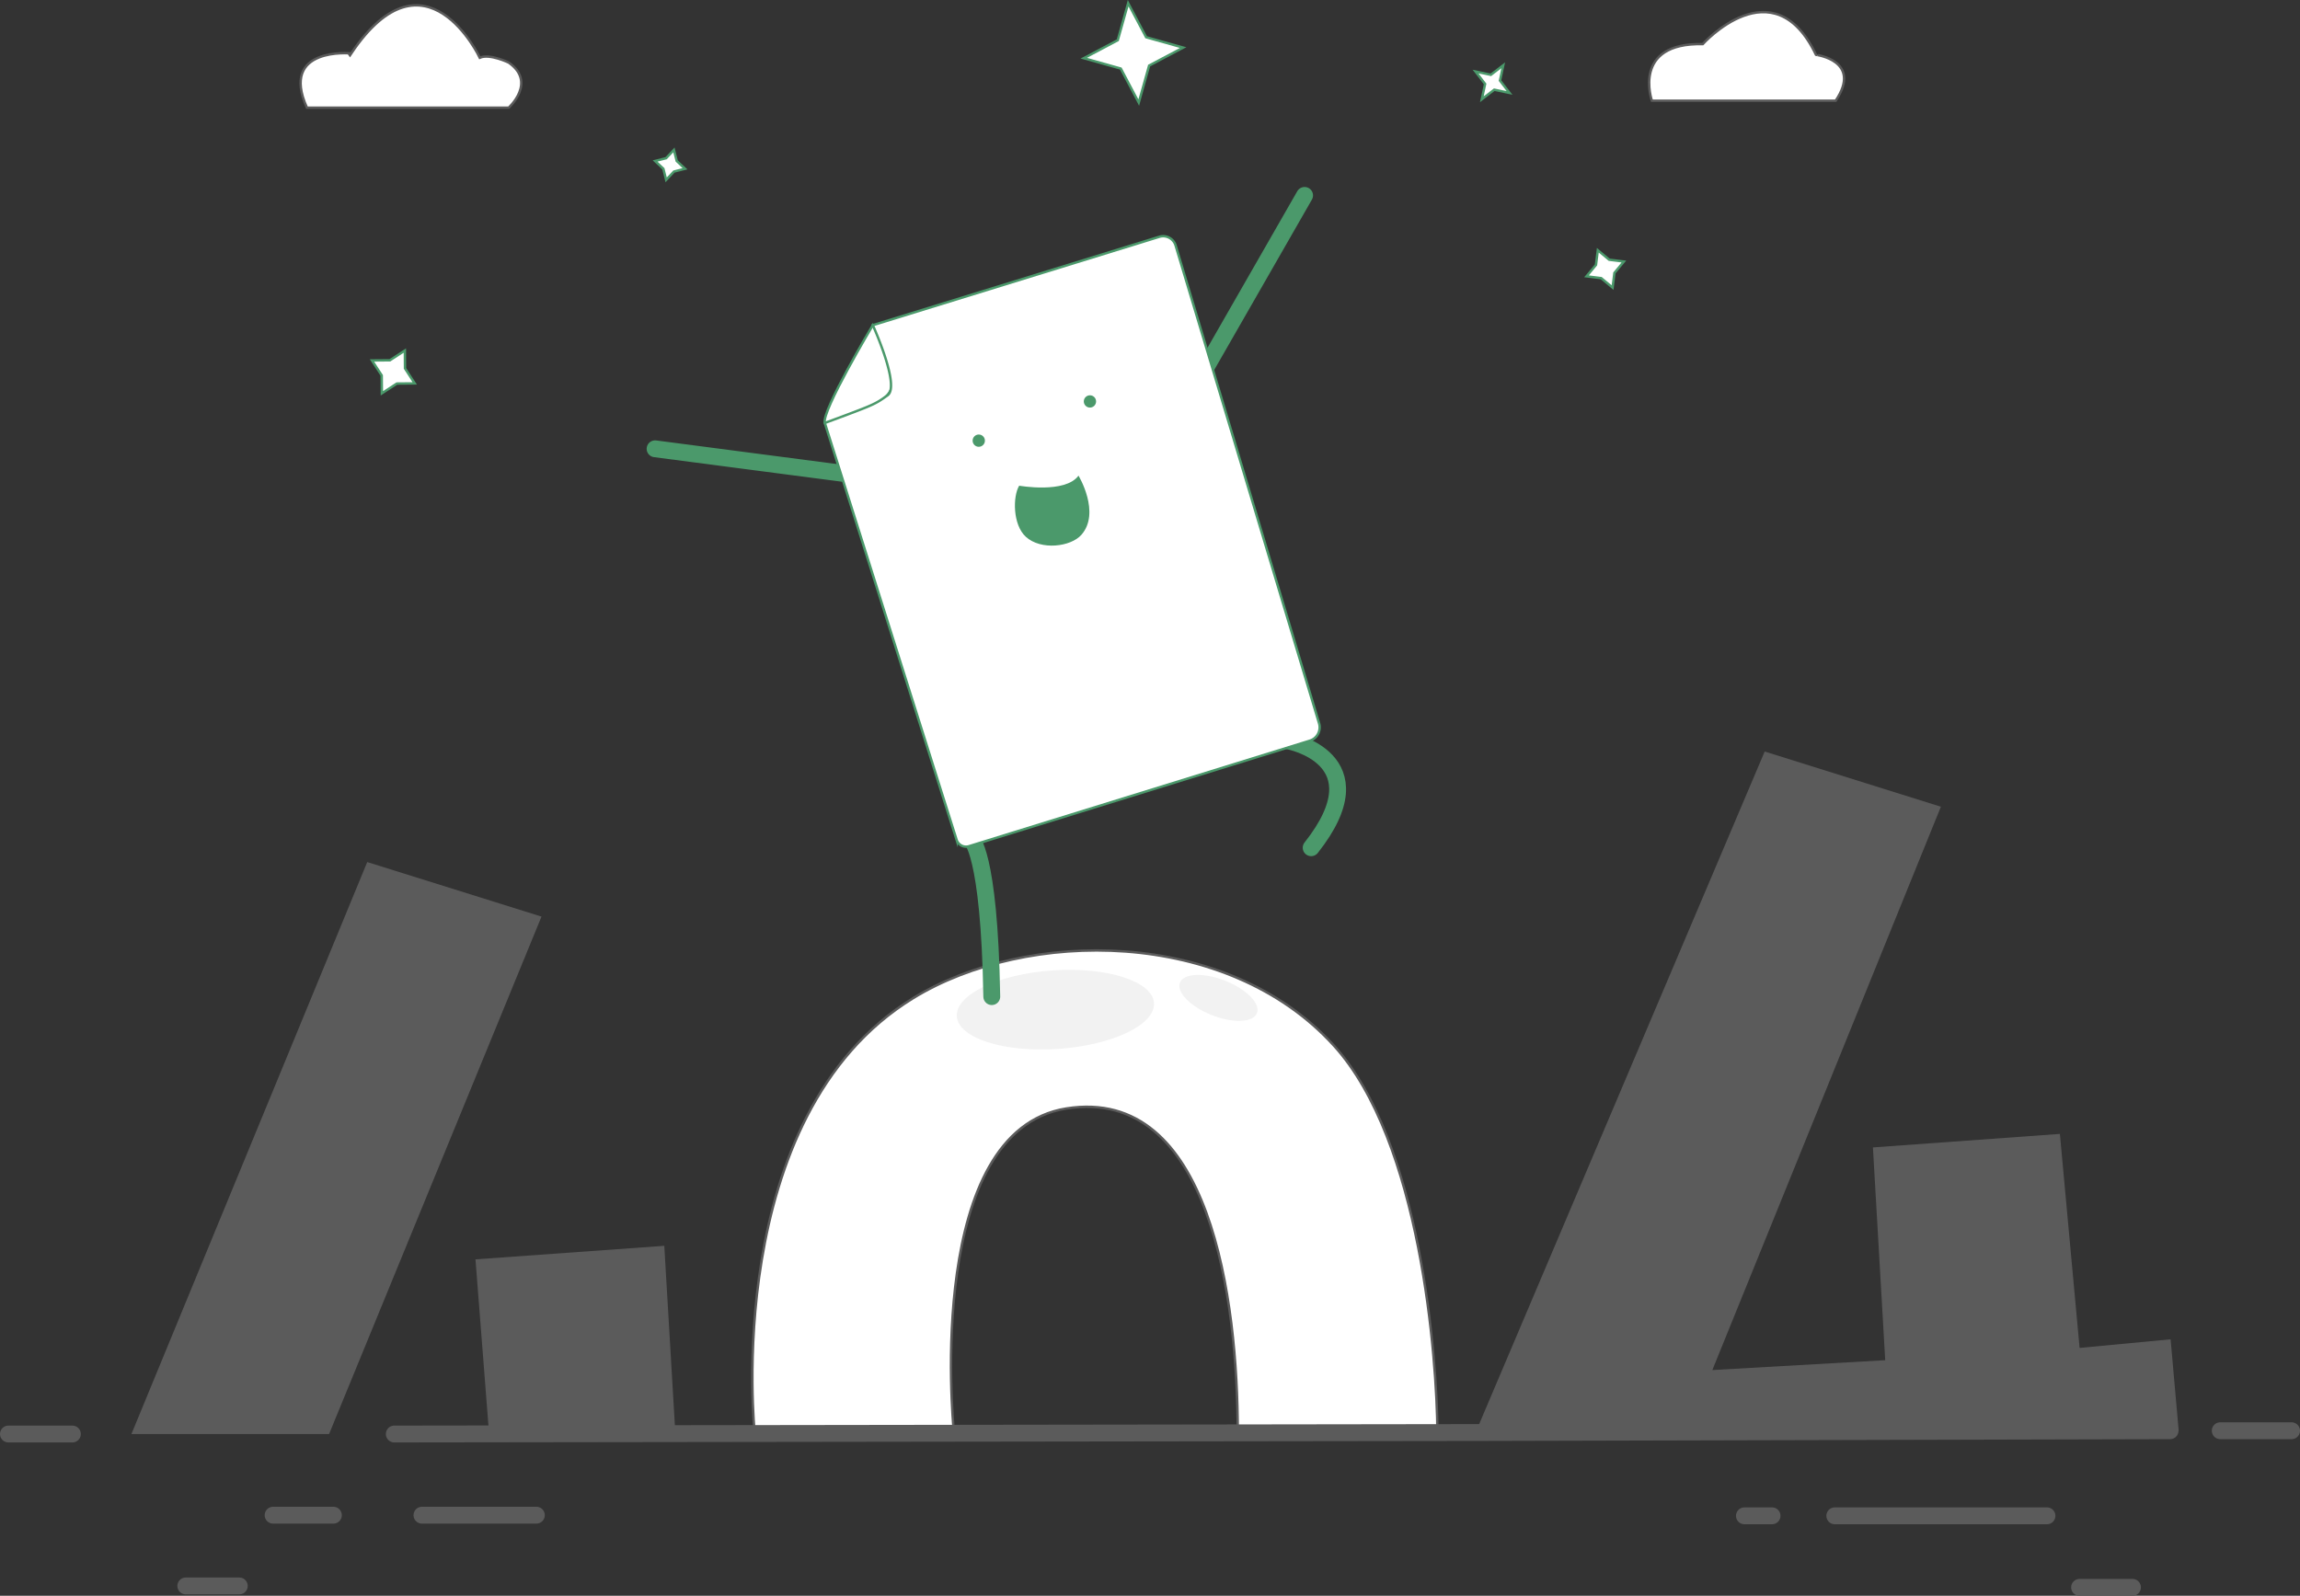 <svg xmlns="http://www.w3.org/2000/svg" viewBox="0 0 954.74 662.5"><rect x="0" y="0" width="954.74" height="662.5" fill="#333333" stroke="none"/><defs><style>.cls-1,.cls-4{fill:#fff;}.cls-1,.cls-8{stroke:#5b5b5b;}.cls-1,.cls-4,.cls-5{stroke-miterlimit:10;}.cls-2{fill:#f2f2f2;}.cls-3,.cls-5,.cls-8{fill:none;stroke-linecap:round;stroke-width:7px;}.cls-3,.cls-4,.cls-5{stroke:#4b996b;}.cls-3,.cls-8{stroke-linejoin:round;}.cls-6{fill:#4b996b;}.cls-7{fill:#5b5b5b;}</style></defs><title>notFoundРесурс 4</title><g id="Слой_2" data-name="Слой 2"><g id="Слой_2-2" data-name="Слой 2"><path class="cls-1" d="M442.65,460.19c59.91-9.53,71.15,79.72,71.15,134.67l82.89-.12C596.46,564,589.94,473.89,553.63,434c-44.5-48.9-127.49-48.44-174.46-19.68-80.09,49-65.88,180.84-65.88,180.84L396,595C395.3,588.17,384.47,469.45,442.65,460.19Z"/><ellipse class="cls-2" cx="505.8" cy="414.3" rx="7.66" ry="17.19" transform="translate(-65.73 731.85) rotate(-68.38)"/><ellipse class="cls-2" cx="438.14" cy="419.13" rx="41.02" ry="16.34" transform="translate(-27.46 30.73) rotate(-3.89)"/><line class="cls-3" x1="271.93" y1="186.32" x2="352.31" y2="196.83"/><path class="cls-3" d="M534.82,307.6s38.81,7.23,9.45,44.34"/><path class="cls-4" d="M362.31,135s-21.42,35.83-19.92,40.6c0,0,22.66-4.73,27.22-13.41S362.31,135,362.31,135Z"/><line class="cls-3" x1="541.54" y1="81.13" x2="500.35" y2="152.96"/><path class="cls-5" d="M403,348.19s7.67,5.05,8.69,65.56"/><path class="cls-4" d="M342.39,175.6l54.68,173a4.13,4.13,0,0,0,5.18,2.71l141.46-43.8a5.81,5.81,0,0,0,3.84-7.21L488,101.92a5.4,5.4,0,0,0-6.77-3.61L362.31,135s11.49,25.28,6.13,29.11S363.07,167.94,342.39,175.6Z"/><circle class="cls-6" cx="452.44" cy="166.66" r="2.55"/><path class="cls-6" d="M423.07,201.64s19.13,3.39,24.62-4.18c0,0,9.34,15.41,1.17,24.61-4.39,4.94-16.76,6.54-23.06.76C420.38,217.87,420.36,206.12,423.07,201.64Z"/><path class="cls-1" d="M127.41,44.7h83.75s11.74-10.55,0-18.72c0,0-7.92-3.83-12-2,0,0-22.47-47.75-53.36-1.79C145.8,22.15,115.93,19.26,127.41,44.7Z"/><path class="cls-1" d="M762,41.81H685.71s-8.51-24.17,21.11-23.49c0,0,29.28-32.68,47,4.43C753.8,22.75,773.2,25.13,762,41.81Z"/><polygon class="cls-7" points="152.44 357.89 54.56 595.34 136.61 595.34 224.78 380.53 152.44 357.89"/><line class="cls-8" x1="3.5" y1="595.34" x2="30.05" y2="595.34"/><polygon class="cls-7" points="203.03 595.34 197.37 522.83 275.75 517.21 280.35 595.18 203.03 595.34"/><line class="cls-8" x1="921.63" y1="593.98" x2="951.24" y2="593.98"/><line class="cls-8" x1="849.71" y1="629.3" x2="761.63" y2="629.3"/><path class="cls-8" d="M724.12,629.3h11.47"/><line class="cls-8" x1="863.24" y1="659" x2="885.2" y2="659"/><line class="cls-8" x1="77.12" y1="658.41" x2="99.33" y2="658.41"/><line class="cls-8" x1="222.65" y1="629.04" x2="175.16" y2="629.04"/><line class="cls-8" x1="138.39" y1="629.04" x2="113.37" y2="629.04"/><polygon class="cls-4" points="669.39 119.39 664.66 115.47 658.57 114.71 662.5 109.98 663.26 103.89 667.98 107.82 674.08 108.58 670.15 113.3 669.39 119.39"/><polygon class="cls-4" points="624 27.1 622.65 33.45 626.62 38.59 620.27 37.24 615.12 41.2 616.47 34.85 612.51 29.71 618.86 31.06 624 27.1"/><polygon class="cls-4" points="468.3 1.34 475.76 15.45 491.12 19.76 477.01 27.22 472.7 42.58 465.25 28.47 449.88 24.16 463.99 16.7 468.3 1.34"/><polygon class="cls-4" points="284.35 70.06 279.76 71.22 276.52 74.66 275.37 70.07 271.93 66.83 276.51 65.68 279.75 62.23 280.91 66.82 284.35 70.06"/><polygon class="cls-4" points="168.06 145.53 168.11 152.95 172.16 159.17 164.74 159.23 158.52 163.28 158.46 155.86 154.41 149.64 161.84 149.58 168.06 145.53"/><circle class="cls-6" cx="406.29" cy="182.94" r="2.55"/><polyline class="cls-8" points="900.81 593.98 615.92 594.72 163.67 595.34"/><polygon class="cls-7" points="612.52 594.73 732.53 312 805.67 334.92 710.8 568.79 782.56 564.7 777.46 476.36 855.07 470.75 863.25 559.6 901.03 556.02 904.38 593.98 612.52 594.73"/></g></g></svg>